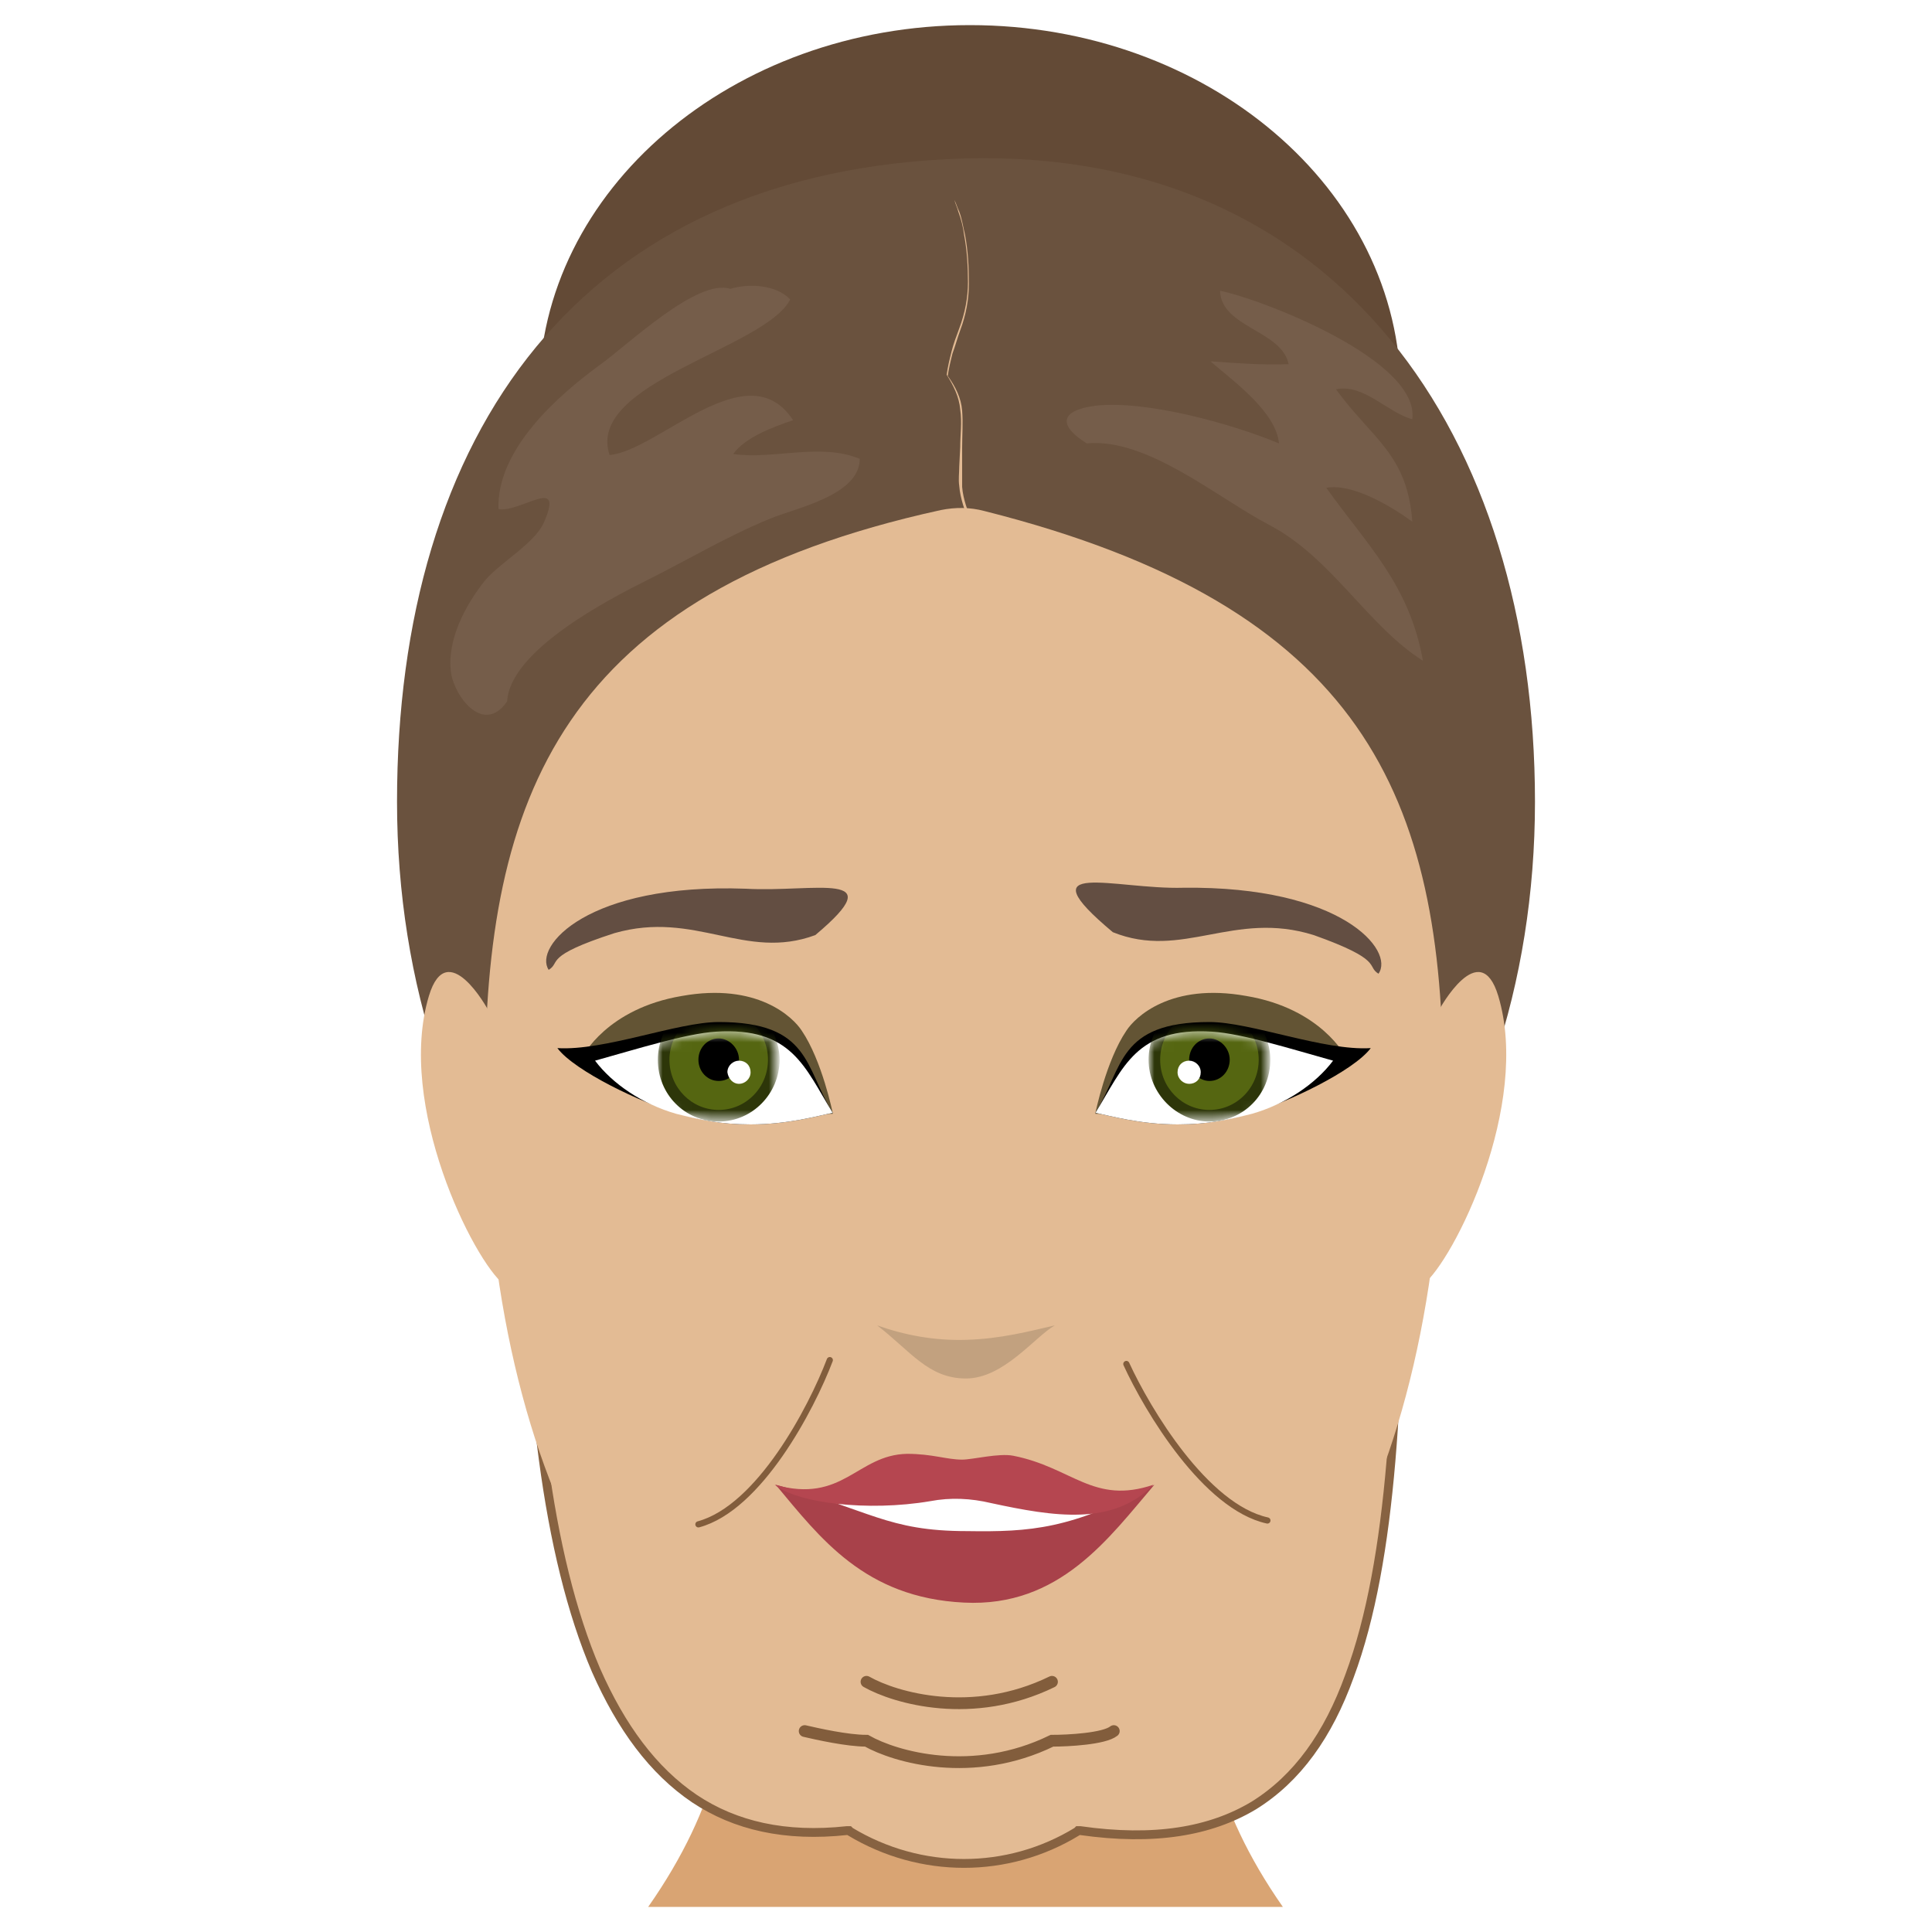 <?xml version="1.0" encoding="utf-8"?>
<!-- Generator: Adobe Illustrator 27.3.1, SVG Export Plug-In . SVG Version: 6.00 Build 0)  -->
<svg version="1.1" id="Camada_1" xmlns="http://www.w3.org/2000/svg" xmlns:xlink="http://www.w3.org/1999/xlink" x="0px" y="0px"
	 viewBox="0 0 200 200" style="enable-background:new 0 0 200 200;" xml:space="preserve">
<style type="text/css">
	.st0{clip-path:url(#SVGID_00000054965623350596130650000013735635820117886858_);}
	.st1{fill:#D9A473;}
	.st2{fill:#634A36;}
	.st3{fill:#6A523E;}
	.st4{fill:#E3BB94;}
	.st5{fill:#E3BB94;stroke:#876241;stroke-width:0.914;}
	.st6{fill:#635434;}
	.st7{fill:#FFFFFF;}
	.st8{fill:#FFFFFF;filter:url(#Adobe_OpacityMaskFilter);}
	.st9{mask:url(#mask0_3823_26659_00000096738364466963027690000017521869742058611602_);}
	.st10{fill:#556611;}
	.st11{fill:#2D3609;}
	.st12{fill:#634E42;}
	.st13{fill:#FFFFFF;filter:url(#Adobe_OpacityMaskFilter_00000152950653715666830690000010601320717558749869_);}
	.st14{mask:url(#mask1_3823_26659_00000053515605082832395840000010079999767957371578_);}
	.st15{fill:#C2A17F;}
	.st16{fill:#A8414A;}
	.st17{fill:#B54650;}
	.st18{fill:#755D4A;}
	.st19{fill:none;stroke:#825D3C;stroke-width:0.641;stroke-linecap:round;}
	.st20{fill:none;stroke:#825D3C;stroke-width:1.218;stroke-linecap:round;}
</style>
<g>
	<defs>
		<rect id="SVGID_1_" x="41.1" y="2.5" width="117.9" height="194.9"/>
	</defs>
	<clipPath id="SVGID_00000153670591192860897510000002168733837167119000_">
		<use xlink:href="#SVGID_1_"  style="overflow:visible;"/>
	</clipPath>
	<g style="clip-path:url(#SVGID_00000153670591192860897510000002168733837167119000_);">
		<path class="st1" d="M127.6,161.5H100H72.4c0,0,9.5,14.8-5.3,35.9H100h32.8C118.1,176.4,127.6,161.5,127.6,161.5z"/>
		<path class="st2" d="M100.4,78.8c24.6,0,44.6-17.1,44.6-38.1c0-21.1-20-38.1-44.6-38.1c-24.6,0-44.6,17.1-44.6,38.1
			C55.8,61.8,75.8,78.8,100.4,78.8z"/>
		<path class="st3" d="M158.9,83c0,37.9-23.5,68.6-58.9,68.6S41.1,120.9,41.1,83c0-37.9,18.8-65.5,58.9-66.6
			C138.5,15.4,158.9,45.1,158.9,83z"/>
		<path class="st4" d="M50.5,104.5c0,0-4.2-7.7-6.1-1.4c-3.4,11.3,4.6,27.4,7.8,29.9C52.5,130.3,50.5,104.5,50.5,104.5z"/>
		<path class="st4" d="M149,104.5c0,0,4.2-7.7,6.1-1.4c3.4,11.3-4.6,27.4-7.8,29.9C147,130.3,149,104.5,149,104.5z"/>
		<path class="st5" d="M111.8,189.5l-0.2,0l-0.1,0.1c-7.2,4.4-16.2,4.4-23.5,0l-0.1-0.1l-0.2,0c-6.4,0.7-11.6-0.5-15.8-3.3
			c-4.3-2.9-7.6-7.4-10.2-13.3c-5.1-11.9-7.1-29.5-7.1-50.5c0-14.7,1.2-27.2,7.1-37c5.9-9.8,16.6-17.1,35.8-21.3l0,0
			c1.4-0.3,2.8-0.3,4.2,0.1l0,0c19.3,4.9,30,12.2,36,21.8c6,9.6,7.2,21.7,7.2,36.4c0,21-0.7,39-5.2,51.1c-2.2,6.1-5.4,10.6-9.9,13.4
			C125.3,189.6,119.5,190.6,111.8,189.5z"/>
		<path class="st4" d="M149.4,112.5c0,42.8-17.7,68.9-37.4,68.9c-7.5,4.5-16.9,4.5-24.4,0c-19.6,0-37.4-26.1-37.4-68.9
			c0-30,7.9-51.1,47.2-59.7c1.5-0.3,3-0.3,4.5,0.1C141.2,62.8,149.4,82.5,149.4,112.5z"/>
		<path class="st6" d="M86.2,115.2c0,0-1.1-5.4-3.2-8.5c-0.9-1.4-4.6-5-12.4-3.6c-7.8,1.3-10.3,6.3-10.3,6.3l23.2,5.9H86.2z"/>
		<path d="M77.7,116.4c3.9,0,7-0.9,8.5-1.2c-2.9-4.7-2.3-9.4-11.8-9.4c-4.3,0-11.8,3-16.7,2.7c1.8,2.4,8.8,5.7,12.3,6.7
			C72.4,115.9,74.5,116.4,77.7,116.4z"/>
		<path class="st7" d="M77.7,116.4c3.9,0,7-0.9,8.5-1.2c-2.9-4.7-4.2-8.9-12.1-8.4c-3.1,0.2-8.2,1.8-12.5,3c1.8,2.4,4.9,4.5,8.4,5.5
			C72.4,115.9,74.5,116.4,77.7,116.4z"/>
		<defs>
			<filter id="Adobe_OpacityMaskFilter" filterUnits="userSpaceOnUse" x="68.1" y="103.4" width="12.5" height="12.7">
				<feColorMatrix  type="matrix" values="1 0 0 0 0  0 1 0 0 0  0 0 1 0 0  0 0 0 1 0"/>
			</filter>
		</defs>
		
			<mask maskUnits="userSpaceOnUse" x="68.1" y="103.4" width="12.5" height="12.7" id="mask0_3823_26659_00000096738364466963027690000017521869742058611602_">
			<path class="st8" d="M77.7,116.4c3.9,0,7-0.9,8.5-1.2c-2.9-4.7-4.2-8.9-12.1-8.4c-3.1,0.2-8.2,1.8-12.5,3
				c1.8,2.4,4.9,4.5,8.4,5.5C72.4,115.9,74.5,116.4,77.7,116.4z"/>
		</mask>
		<g class="st9">
			<path class="st10" d="M74.4,115.5c3.1,0,5.7-2.6,5.7-5.8s-2.5-5.8-5.7-5.8c-3.1,0-5.7,2.6-5.7,5.8S71.2,115.5,74.4,115.5z"/>
			<path class="st11" d="M68.1,109.7c0-3.5,2.8-6.4,6.3-6.4c3.4,0,6.3,2.9,6.3,6.4s-2.8,6.4-6.3,6.4
				C70.9,116.1,68.1,113.3,68.1,109.7z M69.3,109.7c0,2.9,2.3,5.2,5.1,5.2c2.8,0,5.1-2.3,5.1-5.2c0-2.9-2.3-5.2-5.1-5.2
				C71.6,104.5,69.3,106.9,69.3,109.7z"/>
			<path d="M74.4,111.9c1.2,0,2.1-1,2.1-2.2s-1-2.2-2.1-2.2c-1.2,0-2.1,1-2.1,2.2S73.2,111.9,74.4,111.9z"/>
			<path class="st7" d="M76.5,112.2c0.6,0,1.2-0.5,1.2-1.2c0-0.7-0.5-1.2-1.2-1.2c-0.6,0-1.2,0.5-1.2,1.2
				C75.4,111.7,75.9,112.2,76.5,112.2z"/>
		</g>
		<path class="st12" d="M84.4,96.8c-7.3,2.7-12.4-2.6-20.8-0.2c-7.4,2.4-5.5,3-6.8,3.8c-1.6-2.4,4-9,20.4-8.4
			C84.3,92.4,92.5,90,84.4,96.8z"/>
		<path class="st12" d="M115.2,96.5c7.2,2.9,12.5-2.3,20.8,0.3c7.3,2.6,5.4,3.2,6.7,4c1.7-2.4-3.8-9.1-20.2-8.9
			C115.4,92.1,106,88.8,115.2,96.5z"/>
		<path class="st6" d="M113.4,115.2c0,0,1.1-5.4,3.2-8.5c0.9-1.4,4.6-5,12.4-3.6c7.8,1.3,10.3,6.3,10.3,6.3l-23.2,5.9H113.4z"/>
		<path d="M121.9,116.4c-3.9,0-7-0.9-8.5-1.2c2.9-4.7,2.3-9.4,11.8-9.4c4.3,0,11.8,3,16.7,2.7c-1.8,2.4-8.8,5.7-12.3,6.7
			C127.2,115.9,125.1,116.4,121.9,116.4z"/>
		<path class="st7" d="M121.9,116.4c-3.9,0-7-0.9-8.5-1.2c2.9-4.7,4.2-8.9,12.1-8.4c3.1,0.2,8.2,1.8,12.5,3
			c-1.8,2.4-4.9,4.5-8.4,5.5C127.2,115.9,125.1,116.4,121.9,116.4z"/>
		<defs>
			
				<filter id="Adobe_OpacityMaskFilter_00000001660313197665195790000008075417940262627002_" filterUnits="userSpaceOnUse" x="119" y="103.4" width="12.5" height="12.7">
				<feColorMatrix  type="matrix" values="1 0 0 0 0  0 1 0 0 0  0 0 1 0 0  0 0 0 1 0"/>
			</filter>
		</defs>
		
			<mask maskUnits="userSpaceOnUse" x="119" y="103.4" width="12.5" height="12.7" id="mask1_3823_26659_00000053515605082832395840000010079999767957371578_">
			<path style="fill:#FFFFFF;filter:url(#Adobe_OpacityMaskFilter_00000001660313197665195790000008075417940262627002_);" d="
				M121.9,116.4c-3.9,0-7-0.9-8.5-1.2c2.9-4.7,4.2-8.9,12.1-8.4c3.1,0.2,8.2,1.8,12.5,3c-1.8,2.4-4.9,4.5-8.4,5.5
				C127.2,115.9,125.1,116.4,121.9,116.4z"/>
		</mask>
		<g class="st14">
			<path class="st10" d="M125.2,115.5c3.1,0,5.7-2.6,5.7-5.8s-2.5-5.8-5.7-5.8c-3.1,0-5.7,2.6-5.7,5.8S122.1,115.5,125.2,115.5z"/>
			<path class="st11" d="M125.2,116.1c-3.4,0-6.3-2.9-6.3-6.4c0-3.5,2.8-6.4,6.3-6.4c3.4,0,6.3,2.9,6.3,6.4
				C131.5,113.3,128.7,116.1,125.2,116.1z M125.2,104.5c-2.8,0-5.1,2.3-5.1,5.2c0,2.9,2.3,5.2,5.1,5.2s5.1-2.3,5.1-5.2
				C130.3,106.9,128.1,104.5,125.2,104.5z"/>
			<path d="M125.2,111.9c1.2,0,2.1-1,2.1-2.2s-1-2.2-2.1-2.2c-1.2,0-2.1,1-2.1,2.2S124.1,111.9,125.2,111.9z"/>
			<path class="st7" d="M124.3,111c0,0.7-0.5,1.2-1.2,1.2c-0.6,0-1.2-0.5-1.2-1.2c0-0.7,0.5-1.2,1.2-1.2
				C123.7,109.8,124.3,110.3,124.3,111z"/>
		</g>
		<path class="st15" d="M100,138.7c-3.3,0.1-6.4-0.5-9.2-1.5c3.5,2.7,5.3,5.5,9.2,5.5c3.9,0,7.1-4.3,9.2-5.5
			C106.6,137.8,103.6,138.6,100,138.7z"/>
		<path class="st7" d="M99.9,159.1c7.4,0,13.3-1.3,13.3-2.9s-6-2.9-13.3-2.9c-7.4,0-13.3,1.3-13.3,2.9S92.5,159.1,99.9,159.1z"/>
		<path class="st16" d="M80.3,153.7c4.6,5.5,9.2,11.7,19.5,12.2c9.9,0.5,15-6.7,19.7-12.2c-8.6,4.6-12.8,4.9-19.4,4.8
			C91.8,158.5,90.1,156.3,80.3,153.7z"/>
		<path class="st17" d="M99.6,151.1c-1.6,0-3.1-0.6-5.7-0.6c-5.2,0.1-6.6,5.2-13.7,3.2c2.3,1.9,9.6,2.8,16.1,1.7
			c2.1-0.4,4.2-0.3,6.3,0.2c6.5,1.4,12.6,2.4,16.8-1.9c-6.2,2.1-8.4-1.8-14.5-3C103.4,150.4,100.7,151.1,99.6,151.1z"/>
		<path class="st18" d="M52.5,72.6C52.8,67.3,63.1,62,67.1,60c4.2-2.1,8.2-4.5,12.6-6.3c2.6-1.1,9.3-2.4,9.3-6.2
			c-4.1-1.7-8.9,0.1-13.1-0.5c1.2-1.7,4.1-2.8,6.2-3.5c-4.7-7.2-14,3.2-19,3.6c-2.5-7.5,16.1-11,18.7-16.1c-1.4-1.5-4.2-1.7-6.2-1.1
			c-3.4-1.1-10.5,5.7-13.4,7.8c-4.4,3.2-10.8,8.8-10.6,15c2.3,0.4,6.9-3.6,4.7,1.4c-1,2.2-4.5,4.1-6.1,6c-2,2.5-4,6.2-3.5,9.6
			C47.1,72.2,50.1,76.1,52.5,72.6z"/>
		<path class="st18" d="M112.5,45.9c6.3-0.6,13.6,5.7,19,8.5c6.4,3.4,10.1,10.4,15.8,14c-1.4-7.9-5.8-12-10-17.9
			c2.7-0.5,6.7,1.9,8.9,3.5c-0.5-7-4.2-8.6-7.9-13.7c2.9-0.6,5.3,2.4,7.9,3.1c0.8-6.1-15.5-12.4-19.9-13.3c0.1,3.8,6.4,4.1,7.1,7.6
			c-2.7,0.1-5.4-0.1-8.1-0.3c2.3,2,6.8,5.2,7.1,8.5c-4.8-2-13.7-4.5-19-3.9C109.6,42.5,109.6,44.1,112.5,45.9z"/>
		<path class="st4" d="M100.3,54.1c-0.4-1.2-0.9-2.5-1-3.8c-0.1-0.7,0-1.3,0-2l0.1-2c0-1.3,0.2-2.6,0-3.9c-0.1-1.3-0.7-2.5-1.4-3.6
			l0,0v0c0.1-0.8,0.3-1.6,0.5-2.4c0.2-0.8,0.5-1.6,0.8-2.4c0.6-1.6,0.9-3.2,0.9-4.8c0-1.7-0.1-3.3-0.4-4.9c-0.1-0.8-0.3-1.6-0.6-2.4
			c-0.1-0.4-0.3-0.8-0.4-1.2c-0.2-0.4-0.4-0.7-0.7-1c0.3,0.3,0.5,0.6,0.7,1c0.2,0.4,0.3,0.8,0.5,1.2c0.3,0.8,0.4,1.6,0.6,2.4
			c0.3,1.6,0.4,3.3,0.4,5c0,1.7-0.3,3.3-0.9,4.9c-0.3,0.8-0.5,1.6-0.8,2.4c-0.2,0.8-0.4,1.6-0.5,2.4l0-0.1c0.8,1.1,1.4,2.3,1.5,3.6
			c0.1,1.3,0,2.6,0,3.9l0,2c0,0.7,0,1.3,0,2c0.1,1.3,0.6,2.5,1,3.7L100.3,54.1z"/>
		<path class="st19" d="M85.9,140.8c-1.9,5-7.3,15.3-13.6,17"/>
		<path class="st19" d="M116.6,141.2c2.2,4.8,8.2,14.8,14.6,16.2"/>
		<path class="st20" d="M83.3,179.2c1.3,0.3,4.4,1,6.4,1c3,1.7,11,4,19.2,0c1.7,0,5.4-0.2,6.4-1"/>
		<path class="st20" d="M89.7,174.1c3,1.7,11,4,19.2,0"/>
	</g>
</g>
</svg>
